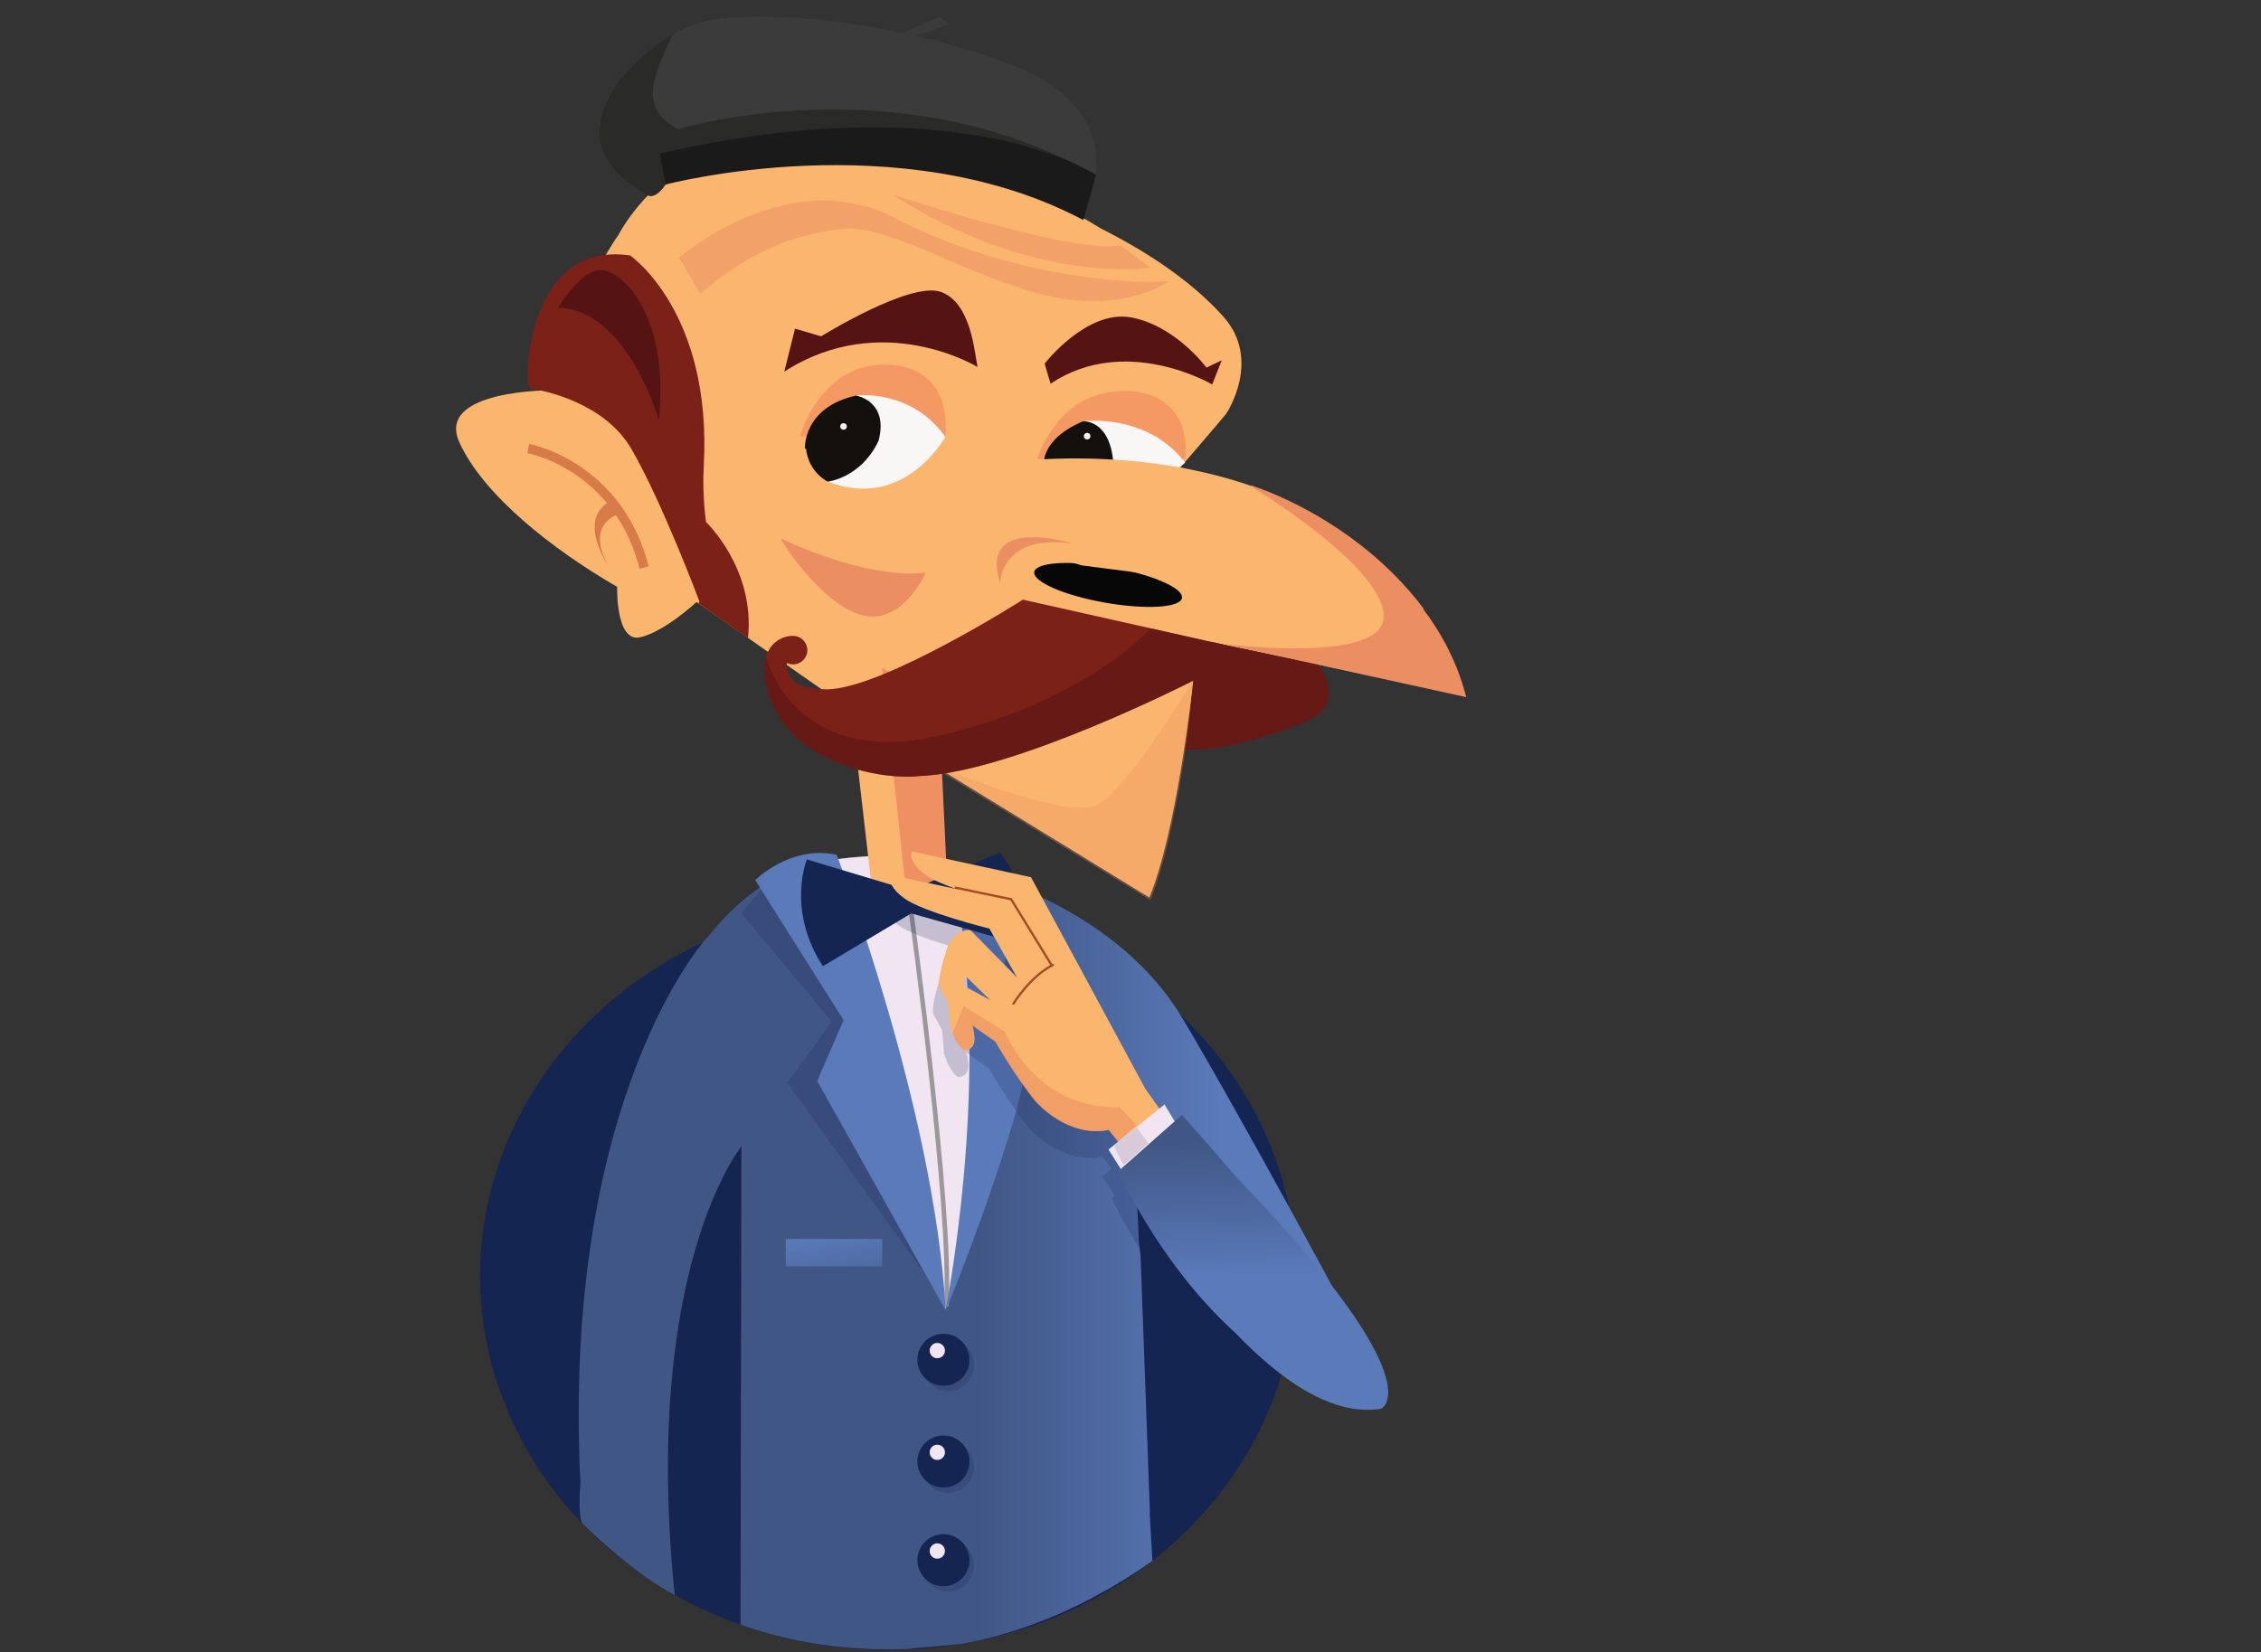 <?xml version="1.0" encoding="utf-8"?>
<!-- Generator: Adobe Illustrator 17.0.0, SVG Export Plug-In . SVG Version: 6.00 Build 0)  -->
<!DOCTYPE svg PUBLIC "-//W3C//DTD SVG 1.1//EN" "http://www.w3.org/Graphics/SVG/1.1/DTD/svg11.dtd">
<svg version="1.1" id="Layer_1" xmlns="http://www.w3.org/2000/svg" xmlns:xlink="http://www.w3.org/1999/xlink" x="0px" y="0px"
	 width="985px" height="720px" viewBox="0 0 985 720" enable-background="new 0 0 985 720" xml:space="preserve">
<rect x="0" y="0" width="985" height="720" fill="#333333" stroke="none"/>
<ellipse fill="#142551" cx="386.864" cy="555.928" rx="177.707" ry="163.072"/>
<linearGradient id="SVGID_1_" gradientUnits="userSpaceOnUse" x1="252.109" y1="546.159" x2="589" y2="546.159">
	<stop  offset="0.513" style="stop-color:#405684"/>
	<stop  offset="0.833" style="stop-color:#5A7ABA"/>
</linearGradient>
<path fill="url(#SVGID_1_)" d="M406.393,717.577c3.629-0.488,7.375-0.819,11.213-1.071c18.798-3.123,49.756-11.896,84.432-36.37
	l-1.152-20.389l0.056-1.129l-4.053-111.542c-0.487-2.998-0.791-6.183-0.889-9.576c-0.432-14.986-2.142-29.193-4.734-42.553
	L567,581.5l22-5c0,0-46-86-74-133s-86-62-86-62l0.24,0.644c-6.898-2.763-11.595-3.596-11.595-3.596
	c-15.598-4.099-29.638-5.408-42.164-4.819c-29.887-0.681-51.691,14.781-67.361,34.849L308,408.5c0,0-63.439,69.057-55.143,237.79
	c-0.64,8.323-0.527,14.651,0.735,17.464c7.76,7.595,24.201,22.705,40.182,31.174c0.053,0.022,0.111,0.051,0.163,0.073
	C279.438,553,323,499.5,323,499.5l-0.399,208.327c8.94,3.406,35.644,12.099,72.068,10.755c1.336-0.108,2.67-0.229,3.999-0.384
	C401.503,717.87,404.068,717.669,406.393,717.577z"/>
<polyline opacity="0.2" fill="#142551" points="337.667,380.5 323,397.833 362.333,445.167 343,471.833 404.333,557.167 
	375,425.833 355,397.833 352.333,399.833 "/>
<path fill="#F0E5F0" d="M351,377l61,193.333c0,0,0.896-6.026,3.5-12.333s23.5-125.5,13-178.5C428.5,379.5,395,366.5,351,377z"/>
<path fill="none" stroke="#080B14" stroke-miterlimit="10" d="M539.5,451.5"/>
<radialGradient id="SVGID_2_" cx="104.037" cy="164.675" r="0" gradientTransform="matrix(1 0 0 -1 289.5 884)" gradientUnits="userSpaceOnUse">
	<stop  offset="0.507" style="stop-color:#0F727E"/>
	<stop  offset="0.833" style="stop-color:#00B4DE"/>
</radialGradient>
<path fill="url(#SVGID_2_)" d="M393.537,719.325"/>
<radialGradient id="SVGID_3_" cx="26.067" cy="176.698" r="0" gradientTransform="matrix(1 0 0 -1 289.5 884)" gradientUnits="userSpaceOnUse">
	<stop  offset="0.507" style="stop-color:#0F727E"/>
	<stop  offset="0.833" style="stop-color:#00B4DE"/>
</radialGradient>
<path fill="url(#SVGID_3_)" d="M315.567,707.302"/>
<path fill="none" stroke="#263872" stroke-miterlimit="10" d="M739,806.5"/>
<g>
	<path fill="#FAB56E" d="M380.23,389.479c0,0,21.833,3.333,32.667,1.25l0.167,2.333c0,0-24.167,2.917-31.917-1s-0.5-0.167-0.5-0.167
		l-0.417-2"/>
	<g>
		<g>
			<path fill="#FAB56E" d="M470.387,269.022c42.55,6.684,167.301,34.215,167.301,34.215
				c-20.709-67.111-86.887-91.186-123.516-99.507c3.566-4.129,16.078-18.633,20.011-23.441c-0.002,0.002,15.827-23.342-1.342-42.465
				c-14.47-16.116-34.479-28.814-53.171-38.22c-91.231-56.033-154.09-38.615-154.09-38.615
				c-33.947,7.988-50.16,30.435-56.308,41.592c-18.486,26.73-28.751,67.476-28.751,67.476s-50.853-0.38-40.413,22.66
				s40.68,46.8,68.76,63c0,0-0.72,24.48,10.08,21.96c10.8-2.52,24.501-15.361,24.501-15.361l92.089,64.292l105.17,64.469
				c11.389-27.468,18.18-85.627,19.069-93.581c0.833-3.082,1.46-5.414,1.451-5.419l-50.4-14.22
				C470.827,277.857,470.309,274.398,470.387,269.022z"/>
			<polygon fill="#FAB56E" points="367.555,280.76 380.313,391.404 412.48,393.737 408.482,303.272 			"/>
			<polygon fill="#EE9062" points="395.23,393.291 384.258,290.992 408.815,303.272 413.063,393.125 			"/>
			<path fill="#7C2117" d="M549.287,152.283"/>
			<path fill="#551413" d="M457.677,167.181l-2.597-8.722c0,0,18.33-23.707,37.693-20.141c19.363,3.567,32.815,21.861,32.815,21.861
				l6.637-3.153l-4.122,10.513C528.1,167.54,490.476,145.295,457.677,167.181z"/>
			
				<ellipse transform="matrix(-0.174 0.985 -0.985 -0.174 817.859 -176.509)" fill="#070707" cx="482.987" cy="254.894" rx="7.83" ry="32.667"/>
			<path fill="#EB8F63" d="M340.127,234.604c4.479,8.398,23.979,34.59,40.521,34.073c11.261-0.352,18.849-11.479,22.772-19.19
				C380.351,252.153,350.994,239.713,340.127,234.604z"/>
			<g>
				<path fill="#7C2117" d="M344.418,278.804"/>
				<path fill="#7C2117" d="M347.895,276.874c0.043-0.001,0.084-0.006,0.127-0.006C348.022,276.867,347.97,276.87,347.895,276.874z"
					/>
			</g>
			<path fill="#7C2117" d="M318.637,291.987"/>
			<path fill="#7C2117" d="M339.878,286.362"/>
			<path fill="#D77B48" d="M268.379,224.535c4.218,6.26,7.854,13.908,10.263,23.257l3.965-1.017
				c-11.789-45.773-51.706-53.281-52.108-53.352l-0.706,4.034c0.269,0.048,19.67,3.701,34.682,21.847
				c-12.417,7.976,0.46,27.297,0.46,27.297C256.632,231.097,264.951,225.931,268.379,224.535z"/>
			<path opacity="0.3" fill="#EB8F63" enable-background="new    " d="M476.667,351.197c-13.455,5.382-67.762-16.891-74.833-19.839
				l99.313,60.879c11.389-27.468,18.18-85.627,19.069-93.581c0.833-3.082,1.46-5.414,1.451-5.419
				C521.667,293.237,491.068,345.437,476.667,351.197z"/>
			<path fill="#7C2117" d="M574.328,289.557l-20.679-4.344h-0.001l-18.589-3.905l-7.261-1.65l-0.182,0.031l-81.988-18.391
				c0,0-60.84,38.7-85.14,39.06c-15.474,0.229-17.951-6.546-17.713-11.499c0.824,0.404,1.748,0.637,2.728,0.637
				c3.43,0,6.21-2.78,6.21-6.21c0-3.153-2.35-5.758-5.395-6.157l-0.247-0.03c-6.239-0.591-18.61,5.482-10.244,27.939
				c10.184,27.335,47.488,35.158,65.204,33.073c40.745-1.622,118.846-41.533,118.846-41.533s-2.377,24.658-3.622,29.98
				c21.961,1.544,54.772-13.058,54.772-13.058C586.448,305.222,574.328,289.557,574.328,289.557z"/>
			<path opacity="0.53" fill="#551413" enable-background="new    " d="M574.328,289.557l-20.679-4.344h-0.001l-18.589-3.905
				l-7.261-1.65l-0.182,0.031l-26.383-5.918c-5.79,6.167-33.35,32.695-90.615,46.477c-62.344,15.004-75.859-30.213-76.882-34.028
				c-1.263,4.323-1.034,10.426,2.092,18.818c10.184,27.335,47.488,35.158,65.204,33.073c40.745-1.622,118.846-41.533,118.846-41.533
				s-2.377,24.658-3.622,29.98c21.961,1.544,54.772-13.058,54.772-13.058C586.448,305.222,574.328,289.557,574.328,289.557z"/>
			<path fill="#7C2117" d="M307.586,227.469c0,0-1.717-11.313-0.995-24.456c3.691-67.227-32.08-91.691-32.08-91.691
				c-42.531-6.233-45.857,48.113-44.353,56.006c0.102,0.537,0.424,1.201,0.921,1.966c5.221,0.784,32.103,5.763,44.101,26.516
				c13.32,23.04,29.52,66.24,29.52,66.24s-0.137,0.33-0.369,0.888l21.519,15.132C329.089,247.829,307.586,227.469,307.586,227.469z"
				/>
			<path fill="#551413" d="M243.202,133.991c0,0,10.025-17.124,19.212-16.288c9.187,0.836,29.233,20.045,24.64,65.569
				C287.054,183.271,273.689,135.243,243.202,133.991z"/>
			<path opacity="0.5" fill="#EB8F63" enable-background="new    " d="M305.059,127.949l-9.18-15.66c0,0,47.52-41.58,93.96-17.28
				s98.82,29.16,119.34,27.54c0,0-21.06,15.66-58.32,4.86c-37.26-10.8-64.8-30.24-85.32-27.54
				C345.02,102.569,327.74,109.049,305.059,127.949z"/>
			<path opacity="0.5" fill="#EB8F63" enable-background="new    " d="M388.759,84.749c0,0,79.92,26.46,99.36,22.14l12.96,9.72
				C501.08,116.609,450.86,124.709,388.759,84.749z"/>
			<path fill="#3B3B3B" d="M475.48,83.904c0,0,15.333-36-34-55.333S324.146,1.904,300.813,11.237S236.147,59.904,281.48,84.57
				c0,0,3,3.667,8.5-4.167s90.833-39.167,182.833,4.833"/>
			<path opacity="0.5" fill="#1A1A18" enable-background="new    " d="M295.48,56.237c-18.892-9.677-9.38-25.469-2.527-41.096
				c-23.227,13.565-52.026,47.364-11.473,69.429c0,0,3,3.667,8.5-4.167s90.833-39.167,182.833,4.833l2.667-1.332
				c0,0,1.265-2.977,1.899-7.673C390.813,27.237,295.48,56.237,295.48,56.237z"/>
			<path fill="#1A1A1A" d="M287.48,66.904l2.5,13.5c0,0,102-27,182,15.5l5.399-19.673C477.378,76.231,419.48,36.57,287.48,66.904z"
				/>
			<polyline fill="#3B3B3B" points="389.48,15.904 409.48,7.237 413.48,10.57 394.813,17.237 			"/>
			<g>
				<path fill="#F59964" d="M451.865,200.018c0,0,8.851-30.856,39.491-29.589c0,0,27.745-0.792,25.022,29.751L451.865,200.018z"/>
				<path fill="#F9F7F5" d="M471.804,183.567c0,0,27.678-3.825,44.511,18.008c0,0-23.169,21.466-61.553,1.921"/>
				<path fill="#13100E" d="M471.804,183.567c0,0,11.726-0.957,13.219,18.144l-30.261,1.785
					C454.762,203.496,452.364,191.861,471.804,183.567z"/>
				<circle fill="#F9F7F5" cx="473.618" cy="190.047" r="1.426"/>
			</g>
			<g>
				<path fill="#551413" d="M341.674,161.921l4.677-18.709l11.361,3.342c0,0,38.755-24.055,52.12-19.378
					c13.365,4.675,14.701,26.728,16.038,32.74C425.87,159.916,384.439,134.524,341.674,161.921z"/>
				<path fill="#F59964" d="M348.525,190.156c0,0,8.686-32.575,38.756-31.24c0,0,27.229-0.833,24.558,31.407L348.525,190.156z"/>
				<path fill="#F9F7F5" d="M372.948,172.365c0,0,23.747-3.212,38.89,17.958c0,0-17.711,32.539-51.284,19.542"/>
				<path fill="#13100E" d="M372.948,172.365c-23.328,5.184-22.291,23.155-22.291,23.155l0.469-0.051
					c0.416,3.715,2.212,10.272,9.428,14.396c0,0,14.534-1.502,22.218-17.874C387.24,174.639,372.948,172.365,372.948,172.365z"/>
				<circle fill="#F9F7F5" cx="367.482" cy="185.817" r="1.426"/>
			</g>
			<path fill="#FAB56E" d="M443.827,200.997c0,0,105.84-13.68,161.28,49.68l-22.32,10.08l-111.6-14.4c0,0-31.68-9.36-34.56-10.08"/>
			<g>
				<path fill="#EB8F63" d="M533.42,280.64l105.347,23.137c-3.751-14.762-10.544-27.539-18.819-38.489l0.279-0.031
					c-30.24-40.32-75.42-53.82-75.42-53.82s0.583,0.472,1.617,1.331c10.662,6.669,57.299,36.975,56.343,56.269
					C601.917,286.192,554.061,283.024,533.42,280.64z"/>
				<path fill="#EB8F63" d="M523.208,278.397l0.627,0.138c-0.005-0.019-0.009-0.039-0.014-0.058
					C523.427,278.427,523.208,278.397,523.208,278.397z"/>
			</g>
			<path fill="#EB8F63" d="M435.727,254.097c0,0,0-21.6,31.32-17.28C467.047,236.817,426.008,223.857,435.727,254.097z"/>
		</g>
		<g>
			<g>
				<path fill="#414242" d="M379.636,385.536c-1.734,0.853-2.822,1.837-2.822,2.881c0,1.153,1.676,2.348,3.76,3.26L379.636,385.536z
					"/>
				<path fill="#414242" d="M412.685,383.822l0.461,8.886l0.029,0.187c4.578-1.092,7.471-2.693,7.471-4.479
					C420.646,386.567,417.547,384.915,412.685,383.822z"/>
			</g>
			
				<radialGradient id="SVGID_4_" cx="107.479" cy="490.158" r="43.886" gradientTransform="matrix(1 0 0 -1 289.5 884)" gradientUnits="userSpaceOnUse">
				<stop  offset="0.513" style="stop-color:#405684"/>
				<stop  offset="0.833" style="stop-color:#5A7ABA"/>
			</radialGradient>
			<path fill="url(#SVGID_4_)" d="M412.62,383.417l0.047,1.056c4.786,1.076,7.645,2.639,7.645,4.11
				c0,2.582-8.795,5.459-21.417,5.459s-21.416-2.877-21.416-5.459c0-0.78,0.815-1.586,2.283-2.332l-0.158-1.074
				c-1.972,0.937-3.125,2.061-3.125,3.406c0,4.195,11.549,6.459,22.417,6.459s22.417-2.264,22.417-6.459
				C421.313,386.238,417.701,384.497,412.62,383.417z"/>
		</g>
	</g>
</g>
<g>
	<path fill="#9B979B" d="M412.334,569.5c-0.019,0-0.037,0-0.055-0.002c-0.551-0.029-0.974-0.501-0.944-1.052
		c2.301-42.414-15.149-169.035-15.326-170.309c-0.076-0.548,0.307-1.053,0.854-1.128c0.541-0.08,1.052,0.306,1.128,0.853
		c0.177,1.276,17.653,128.089,15.341,170.691C413.303,569.087,412.862,569.5,412.334,569.5z"/>
</g>
<linearGradient id="SVGID_5_" gradientUnits="userSpaceOnUse" x1="208.869" y1="422.087" x2="337.41" y2="457.675">
	<stop  offset="0.513" style="stop-color:#405684"/>
	<stop  offset="0.833" style="stop-color:#5A7ABA"/>
</linearGradient>
<path fill="url(#SVGID_5_)" d="M364.5,372.5c0,0,42.5,110,47.5,198.5l-56-100l11.5-26.5l-38.5-61C329,383.5,344.5,368,364.5,372.5z"
	/>
<linearGradient id="SVGID_6_" gradientUnits="userSpaceOnUse" x1="346.396" y1="454.3" x2="401.409" y2="469.531">
	<stop  offset="0.513" style="stop-color:#405684"/>
	<stop  offset="0.833" style="stop-color:#5A7ABA"/>
</linearGradient>
<path fill="url(#SVGID_6_)" d="M441.621,487.971c4.093-13.682,5.648-26.001,6.916-32.464c0.625-3.187,0.963-5.007,0.963-5.007
	l-13.5-17l6-48.5c-17-11-27.5-7.5-27.5-7.5c17.797,81.684,0.129,178.473-2.5,193.5C412,571,428.241,532.692,441.621,487.971z"/>
<path fill="#142551" d="M496.271,486.04l0.027,0.039C496.313,485.739,496.318,485.404,496.271,486.04z"/>
<path opacity="0.2" fill="#142551" d="M570.731,567.239c-25.115-32.779-58.499-69.761-58.499-69.761l-3.156,2.793l-4.427-7.357
	l-2.231,1.797l-6.119-8.633c-0.015,0.358-0.041,0.72-0.027-0.039l-49.79-92.156l-51.822-11.237c0,0-2.397,4.184,5.882,10.247
	c2.659,1.948,7.448,4.003,12.713,5.901l-0.02,0.095l-27.852-6.04c0,0-2.397,4.184,5.882,10.247
	c8.279,6.063,37.122,13.203,37.122,13.203l12.008,21.288l-20.24-20.568c0,0-4.412-1.509-9.481,5.71
	c-0.271,0.761-4.995,14.121-4.161,18.846c0.015,0.083,0.025,0.174,0.039,0.259l3.887,6.995c0.377,4.234,0.877,10.498,0.877,10.498
	s0.39,1.033,1.025,2.432l-0.119,0.29c1.205,2.605,3.193,6.276,5.197,7.234c0,0,0.085-0.001,0.226-0.015
	c0.008,0.004,0.016,0.011,0.024,0.015c0,0,4.805-0.011,4.174-5.96c-0.292-2.75-0.649-4.094-0.95-4.753l9.953,6.969
	c0,0,8.204,14.597,17.556,26.087c0,0,11.282,13.185,26.888,12.909c1.602-0.014,3.251-0.17,4.938-0.495l4.06,5.074l0.148-0.128
	l0.102,0.128l-4.286,3.453l5.348,8.477l-1.266,1.121c20.238,40.783,44.422,66.888,65.293,81.708
	C554.118,595.976,563.494,579.545,570.731,567.239z M410.065,445.131c0.023,0.129,0.056,0.413,0.095,0.776L410.065,445.131z
	 M416.861,441.007l1.181-3.97l10.74,10.463L416.861,441.007z"/>
<path fill="#142551" d="M396.5,388l-45-13.5c0,0-9,22,7,46.5l38.5-23l48,13.5c0,0,3.5-25.5-9.5-40L396.5,388z"/>
<g>
	<g>
		<path fill="#FAB56E" d="M451.318,479.961 M483.114,492.338l27.638,34.543l6.4,1.017l5.39,4.267l0.499-0.499l-0.393-0.536
			l9.67-9.667l-33.38-47.089c0.096-1.305-0.026,1.479,0,0l-49.79-92.156l0,0l-51.822-11.237c0,0-2.397,4.184,5.882,10.247
			c2.774,2.032,7.86,4.183,13.393,6.147l-28.551-6.191c0,0-2.397,4.184,5.882,10.247c8.279,6.063,37.122,13.202,37.122,13.202
			l12.008,21.288l-20.24-20.568c0,0-4.412-1.509-9.481,5.71c-0.271,0.761-4.995,14.121-4.161,18.846
			c0.015,0.083,0.025,0.174,0.039,0.259l3.887,6.995c0.377,4.234,0.877,10.498,0.877,10.498s3.158,8.429,6.353,9.956
			c0,0,4.805-0.011,4.174-5.96c-0.339-3.197-0.767-4.5-1.092-5.028l10.345,7.244c0,0,8.204,14.597,17.556,26.087
			C451.318,479.961,465.021,495.978,483.114,492.338z M412.827,434.24l-0.095-0.776C412.755,433.593,412.788,433.877,412.827,434.24
			z M419.528,429.34l1.181-3.97l10.74,10.463L419.528,429.34z"/>
		<polygon fill="#F0E5F0" points="482.918,500.902 507.316,481.247 515.359,494.613 490.021,512.16 		"/>
	</g>
	<path opacity="0.6" fill="#EB8F63" enable-background="new    " d="M482.864,492.338l4.09,5.112l8.296-7.2l-7.5-7.75
		c-37,1-50-33-50-33l-18-11l-4.862,11.885c1.205,2.605,3.193,6.276,5.197,7.234c0,0,4.805-0.011,4.174-5.96
		c-0.339-3.197-0.767-4.5-1.092-5.028l10.345,7.244c0,0,8.204,14.597,17.556,26.087
		C451.068,479.961,464.771,495.978,482.864,492.338z"/>
	<g>
		<polygon fill="#A64C25" points="457.824,421.012 440.187,392.278 415.898,387.239 416.102,386.261 440.813,391.388 
			440.926,391.571 458.676,420.488 		"/>
	</g>
	<g>
		<path fill="#A64C25" d="M441.5,437.833c-0.088,0-0.178-0.023-0.259-0.072c-0.236-0.144-0.312-0.451-0.168-0.687
			c0.073-0.12,7.377-12.038,17.381-17.033c0.248-0.124,0.547-0.021,0.67,0.224c0.124,0.247,0.023,0.548-0.224,0.671
			c-9.748,4.867-16.901,16.539-16.972,16.656C441.833,437.747,441.668,437.833,441.5,437.833z"/>
	</g>
</g>
<polygon fill="#D8CAD8" points="495.167,491.167 500.333,498.167 489.5,507.667 485.167,499.167 "/>
<linearGradient id="SVGID_7_" gradientUnits="userSpaceOnUse" x1="540.226" y1="397.187" x2="546.933" y2="588.346">
	<stop  offset="0.513" style="stop-color:#405684"/>
	<stop  offset="0.833" style="stop-color:#5A7ABA"/>
</linearGradient>
<path fill="url(#SVGID_7_)" d="M538.786,513.13c-13.52-15.834-23.887-27.318-23.887-27.318L487,510.5
	c15.821,31.882,34.055,54.799,51.232,70.364c19.561,20.416,42.252,36.455,63.435,32.969
	C601.667,613.833,625.92,603.599,538.786,513.13z"/>
<g>
	<circle fill="#142551" cx="411" cy="592.5" r="11.333"/>
	<circle opacity="0.2" fill="#142551" cx="413" cy="594.833" r="11.333"/>
	<circle fill="#F0E5F0" cx="408.333" cy="588.5" r="3.333"/>
</g>
<g>
	<circle fill="#142551" cx="411" cy="636.833" r="11.333"/>
	<circle opacity="0.2" fill="#142551" cx="413" cy="639.167" r="11.333"/>
	<circle fill="#F0E5F0" cx="408.333" cy="632.833" r="3.333"/>
</g>
<g>
	<circle fill="#142551" cx="411" cy="679.833" r="11.333"/>
	<circle opacity="0.2" fill="#142551" cx="413" cy="682.167" r="11.333"/>
	<circle fill="#F0E5F0" cx="408.333" cy="675.833" r="3.333"/>
</g>
<linearGradient id="SVGID_8_" gradientUnits="userSpaceOnUse" x1="384.192" y1="653.178" x2="356.858" y2="512.512">
	<stop  offset="0.513" style="stop-color:#405684"/>
	<stop  offset="0.833" style="stop-color:#5A7ABA"/>
</linearGradient>
<rect x="342.333" y="539.833" fill="url(#SVGID_8_)" width="42" height="12"/>
</svg>

